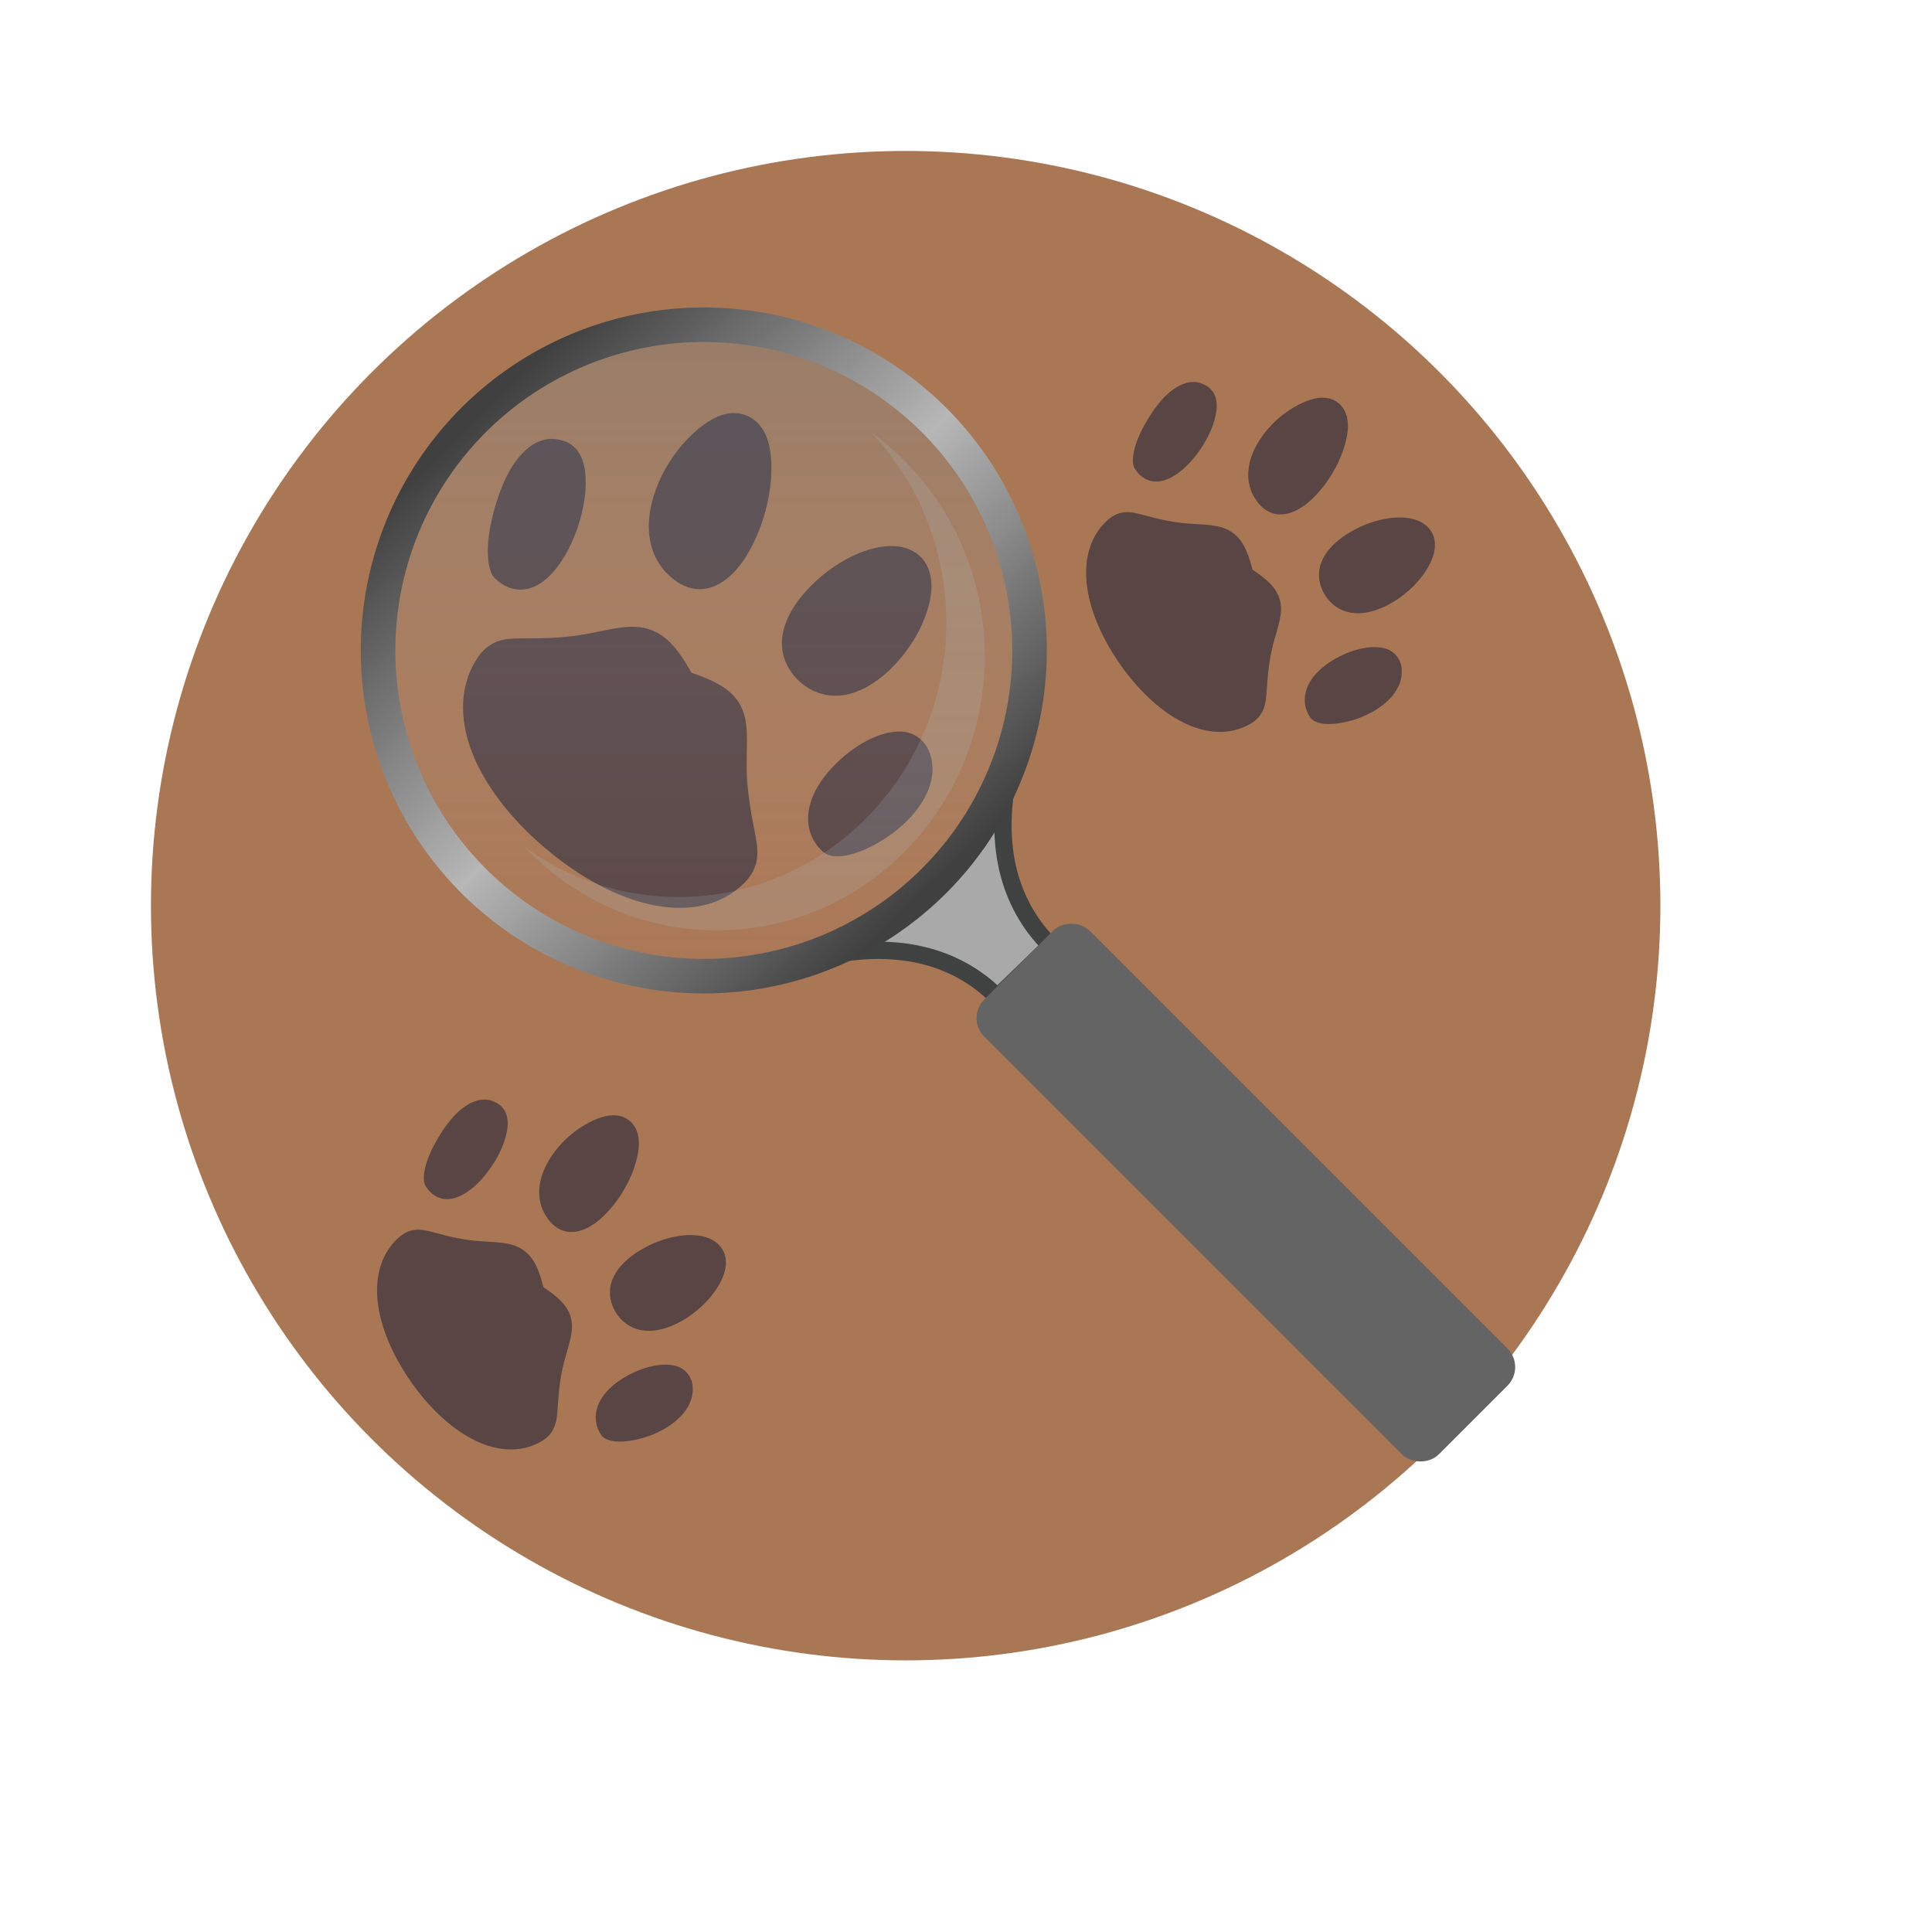 <?xml version="1.0" encoding="UTF-8" standalone="no"?>
<!-- Created using Karbon, part of Calligra: http://www.calligra.org/karbon -->

<svg
   xmlns:dc="http://purl.org/dc/elements/1.1/"
   xmlns:cc="http://creativecommons.org/ns#"
   xmlns:rdf="http://www.w3.org/1999/02/22-rdf-syntax-ns#"
   xmlns:svg="http://www.w3.org/2000/svg"
   xmlns="http://www.w3.org/2000/svg"
   xmlns:xlink="http://www.w3.org/1999/xlink"
   xmlns:sodipodi="http://sodipodi.sourceforge.net/DTD/sodipodi-0.dtd"
   xmlns:inkscape="http://www.inkscape.org/namespaces/inkscape"
   width="38.4pt"
   height="38.4pt"
   id="svg2"
   version="1.1"
   inkscape:version="0.48.5 r10040"
   sodipodi:docname="tracker.svg">
  <sodipodi:namedview
     pagecolor="#ffffff"
     bordercolor="#666666"
     borderopacity="1"
     objecttolerance="10"
     gridtolerance="10"
     guidetolerance="10"
     inkscape:pageopacity="0"
     inkscape:pageshadow="2"
     inkscape:window-width="1920"
     inkscape:window-height="1035"
     id="namedview9"
     showgrid="false"
     inkscape:showpageshadow="false"
     borderlayer="true"
     inkscape:zoom="6.9532164"
     inkscape:cx="24.297858"
     inkscape:cy="24.178715"
     inkscape:window-x="-4"
     inkscape:window-y="29"
     inkscape:window-maximized="1"
     inkscape:current-layer="svg2">
    <sodipodi:guide
       position="9.5367432e-07,48"
       orientation="48,0"
       id="guide4067" />
    <sodipodi:guide
       position="9.5367432e-07,1.9073486e-06"
       orientation="0,48"
       id="guide4069" />
    <sodipodi:guide
       position="48,1.9073486e-06"
       orientation="-48,0"
       id="guide4071" />
    <sodipodi:guide
       position="48,48"
       orientation="0,-48"
       id="guide4073" />
    <sodipodi:guide
       position="4,44"
       orientation="40,0"
       id="guide4133" />
    <sodipodi:guide
       position="4,4"
       orientation="0,40"
       id="guide4135" />
    <sodipodi:guide
       position="44,4"
       orientation="-40,0"
       id="guide4137" />
    <sodipodi:guide
       position="44,44"
       orientation="0,-40"
       id="guide4139" />
  </sodipodi:namedview>
  <defs
     id="defs4">
    <linearGradient
       inkscape:collect="always"
       xlink:href="#linearGradient3553-2"
       id="linearGradient15959"
       gradientUnits="userSpaceOnUse"
       gradientTransform="matrix(2.977,0,0,2.976,77.033,58.107)"
       x1="40.113"
       y1="2.603"
       x2="40.113"
       y2="75.04" />
    <linearGradient
       id="linearGradient3553-2">
      <stop
         id="stop3555-2"
         style="stop-color:#5496b4;stop-opacity:0.198"
         offset="0" />
      <stop
         id="stop3557-6"
         style="stop-color:#dfecf2;stop-opacity:0"
         offset="1" />
    </linearGradient>
    <linearGradient
       inkscape:collect="always"
       xlink:href="#linearGradient3192-0-1"
       id="linearGradient15961"
       gradientUnits="userSpaceOnUse"
       gradientTransform="matrix(2.977,0,0,2.976,77.033,58.107)"
       x1="12.75"
       y1="11.75"
       x2="63.25"
       y2="64" />
    <linearGradient
       id="linearGradient3192-0-1">
      <stop
         id="stop3194-6"
         style="stop-color:#404040;stop-opacity:1"
         offset="0" />
      <stop
         id="stop3200-1-3"
         style="stop-color:#b7b7b7;stop-opacity:1"
         offset="0.5" />
      <stop
         id="stop3196-5-6"
         style="stop-color:#404040;stop-opacity:1"
         offset="1" />
    </linearGradient>
    <filter
       color-interpolation-filters="sRGB"
       id="filter3274-9">
      <feGaussianBlur
         id="feGaussianBlur3276-4"
         stdDeviation="1.986" />
    </filter>
  </defs>
  <g
     id="g15946"
     transform="matrix(0.08,0,0,0.08,3.44,3.6)">
    <g
       transform="matrix(1.087,0,0,1.087,-100.609,-8.043)"
       id="svg_11">
      <rect
         style="fill:#ffffff;stroke:#aaaaaa;stroke-width:0"
         x="223.68"
         y="193.958"
         width="225.4"
         height="195.042"
         id="svg_6" />
      <path
         style="fill:#ffffff;stroke:#aaaaaa;stroke-width:0"
         inkscape:connector-curvature="0"
         d="m 178.596,215.074 c 0,0 156.274,-108.026 156.35,-109.797 0.075,-1.772 151.033,106.496 151.033,106.496 0,0 -307.383,3.301 -307.383,3.301 l 0,0 0,0 0,0 1e-5,0 z"
         id="svg_8" />
    </g>
    <ellipse
       transform="matrix(1.087,0,0,1.087,-100.609,-8.043)"
       d="M 559,242 C 559,369.025 456.025,472 329,472 201.975,472 99,369.025 99,242 99,114.975 201.975,12 329,12 456.025,12 559,114.975 559,242 z"
       style="fill:#aa7755;fill-opacity:1;stroke:#aaaaaa;stroke-width:0;stroke-opacity:1"
       sodipodi:ry="230"
       sodipodi:rx="230"
       sodipodi:cy="242"
       sodipodi:cx="329"
       cx="329"
       cy="242"
       rx="230"
       ry="230"
       id="svg_3" />
    <path
       style="fill:#5a4545;fill-opacity:1;fill-rule:evenodd;stroke:none"
       id="path4063"
       d="m 199.834,91.824 c -4.617,0.173 -8.962,2.875 -13.058,6.619 -4.096,3.744 -7.848,8.623 -10.554,14.132 -2.707,5.509 -4.453,11.652 -4.293,17.53 0.16,5.878 2.283,11.639 7.155,15.921 2.784,2.446 5.767,3.894 8.765,4.114 2.998,0.22 5.911,-0.713 8.407,-2.325 4.993,-3.224 8.823,-9.13 11.627,-15.742 2.805,-6.611 4.477,-13.997 4.651,-20.75 0.174,-6.754 -0.933,-13.076 -5.188,-16.815 -2.094,-1.84 -4.876,-2.782 -7.513,-2.683 z m -60.999,8.586 c -4.596,0.494 -8.239,3.584 -11.091,7.513 -2.852,3.929 -4.905,8.948 -6.44,13.953 -1.535,5.005 -2.505,10.002 -2.683,14.311 -0.089,2.154 0.028,4.172 0.358,5.903 0.33,1.731 0.83,3.392 2.147,4.651 2.453,2.344 5.245,3.51 8.05,3.578 2.805,0.068 5.43,-1.003 7.692,-2.683 4.524,-3.361 8.06,-9.111 10.554,-15.384 2.494,-6.273 3.863,-13.109 3.578,-18.962 -0.143,-2.926 -0.677,-5.583 -1.968,-7.871 -1.29,-2.288 -3.507,-4.062 -6.261,-4.651 -1.279,-0.273 -2.658,-0.495 -3.935,-0.358 z m 111.086,35.598 c -9.478,1.067 -20.215,7.813 -27.19,16.278 -3.488,4.233 -6.065,8.972 -6.619,13.953 -0.554,4.981 1.167,10.205 5.545,14.311 5.388,5.053 12.082,5.902 18.067,3.935 5.985,-1.967 11.525,-6.483 15.921,-11.806 4.396,-5.323 7.657,-11.577 9.123,-17.53 1.466,-5.953 1.083,-12.053 -3.041,-15.921 -3.079,-2.887 -7.433,-3.712 -11.806,-3.22 z m -82.107,26.653 c -6.674,-0.402 -13.243,2.267 -22.539,3.22 -8.957,0.918 -14.597,0.398 -19.14,0.716 -4.543,0.318 -8.34,2.175 -11.27,6.798 -6.176,9.743 -5.523,21.618 -0.716,32.735 4.808,11.117 13.729,21.705 24.149,30.41 10.42,8.705 22.342,15.455 33.988,18.067 11.646,2.612 23.176,0.975 31.304,-7.155 3.904,-3.905 4.763,-8.185 4.114,-12.88 -0.648,-4.695 -2.176,-10.149 -3.041,-18.962 -0.929,-9.473 0.562,-16.47 -0.894,-22.897 -0.728,-3.213 -2.36,-6.265 -5.366,-8.765 -2.805,-2.333 -6.935,-4.256 -12.343,-6.082 -2.852,-5.106 -5.519,-8.858 -8.407,-11.27 -3.079,-2.571 -6.495,-3.734 -9.839,-3.935 z m 88.189,34.703 c -4.147,-0.32 -8.579,1.165 -12.88,3.578 -4.3,2.413 -8.484,5.927 -11.806,9.839 -3.322,3.912 -5.728,8.226 -6.44,12.88 -0.712,4.654 0.579,9.717 4.651,13.416 1.434,1.303 3.222,1.635 5.009,1.61 1.786,-0.025 3.706,-0.418 5.724,-1.073 4.036,-1.31 8.546,-3.659 12.701,-6.798 4.155,-3.139 7.952,-7.141 10.375,-11.627 2.423,-4.487 3.491,-9.698 1.61,-14.847 -1.476,-4.039 -5.03,-6.675 -8.944,-6.976 z"
       inkscape:connector-curvature="0" />
    <path
       style="fill:#5a4545;fill-opacity:1;fill-rule:evenodd;stroke:none"
       id="path4168"
       d="m 397.253,86.978 c -3.21,-0.733 -6.701,0.326 -10.212,2.148 -3.511,1.822 -6.994,4.489 -9.873,7.783 -2.88,3.293 -5.215,7.201 -6.19,11.278 -0.974,4.076 -0.575,8.434 1.989,12.281 1.465,2.198 3.252,3.745 5.276,4.45 2.024,0.705 4.201,0.599 6.217,-0.05 4.033,-1.299 7.759,-4.659 10.909,-8.693 3.151,-4.034 5.665,-8.811 7.03,-13.428 1.366,-4.618 1.77,-9.175 -0.47,-12.534 -1.102,-1.653 -2.844,-2.815 -4.678,-3.233 z m -43.581,-5.341 c -3.255,-0.508 -6.334,0.948 -9.022,3.127 -2.688,2.179 -5.028,5.256 -7.008,8.418 -1.98,3.163 -3.57,6.424 -4.487,9.358 -0.459,1.467 -0.751,2.877 -0.843,4.13 -0.092,1.253 -0.055,2.489 0.62,3.598 1.256,2.066 2.964,3.384 4.882,3.948 1.919,0.564 3.923,0.311 5.791,-0.428 3.735,-1.479 7.23,-4.786 10.104,-8.645 2.874,-3.859 5.078,-8.313 5.961,-12.395 0.442,-2.041 0.564,-3.968 0.097,-5.782 -0.466,-1.813 -1.665,-3.444 -3.453,-4.357 -0.83,-0.424 -1.739,-0.831 -2.643,-0.972 z m 69.914,45.002 c -6.722,-1.014 -15.359,1.65 -21.723,6.191 -3.182,2.271 -5.831,5.058 -7.131,8.385 -1.3,3.327 -1.079,7.241 1.178,10.876 2.777,4.473 7.23,6.292 11.713,6.043 4.483,-0.25 9.131,-2.338 13.139,-5.191 4.008,-2.854 7.407,-6.558 9.515,-10.387 2.108,-3.828 2.969,-8.099 0.843,-11.522 -1.587,-2.556 -4.433,-3.927 -7.534,-4.395 z m -61.447,3.204 c -4.521,-1.508 -9.536,-0.882 -16.112,-1.941 -6.336,-1.02 -10.124,-2.419 -13.31,-3.038 -3.186,-0.619 -6.143,-0.041 -9.013,2.601 -6.049,5.569 -7.791,13.865 -6.532,22.406 1.259,8.541 5.448,17.476 11.016,25.392 5.568,7.916 12.531,14.762 20.067,18.709 7.536,3.947 15.777,4.947 22.873,0.849 3.408,-1.968 4.789,-4.756 5.209,-8.108 0.42,-3.352 0.374,-7.389 1.404,-13.616 1.108,-6.693 3.425,-11.236 3.608,-15.929 0.091,-2.347 -0.469,-4.749 -2.078,-7.025 -1.501,-2.124 -3.99,-4.21 -7.376,-6.464 -1.021,-4.042 -2.166,-7.116 -3.709,-9.31 -1.645,-2.338 -3.783,-3.769 -6.048,-4.524 z m 54.315,40.162 c -2.796,-0.985 -6.121,-0.781 -9.527,0.087 -3.406,0.868 -6.935,2.515 -9.943,4.596 -3.009,2.08 -5.461,4.607 -6.81,7.679 -1.349,3.073 -1.394,6.797 0.727,10.095 0.747,1.162 1.917,1.72 3.151,2.032 1.234,0.313 2.629,0.396 4.139,0.317 3.02,-0.158 6.559,-0.942 9.998,-2.337 3.44,-1.395 6.792,-3.449 9.288,-6.091 2.496,-2.642 4.193,-6.033 3.847,-9.925 -0.271,-3.053 -2.232,-5.523 -4.871,-6.453 z"
       inkscape:connector-curvature="0" />
    <path
       style="fill:#a9a9a9;fill-opacity:1;fill-rule:evenodd;stroke:#404141;stroke-width:5.724px;stroke-linecap:butt;stroke-linejoin:miter;stroke-opacity:1;display:inline"
       id="path3310"
       inkscape:connector-curvature="0"
       d="m 213.365,277.328 c 0,0 44.653,-21.42 74.077,8.002 l 17.551,-17.034 c -29.722,-29.72 -8.261,-74.331 -8.261,-74.331 -6.532,19.285 -8.916,31.627 -30.198,52.908 -21.411,21.41 -53.169,30.454 -53.169,30.454 z" />
    <path
       style="fill:url(#linearGradient15959);fill-opacity:1;stroke:url(#linearGradient15961);stroke-width:11.448;stroke-linecap:butt;stroke-linejoin:miter;stroke-miterlimit:4;stroke-opacity:1;stroke-dasharray:none;display:inline"
       id="path2420"
       d="m 298.048,170.469 a 107.903,107.897 0 0 1 -215.806,0 107.903,107.897 0 1 1 215.806,0 z"
       inkscape:connector-curvature="0" />
    <path
       style="opacity:0.4;fill:#b0cedd;fill-opacity:1;stroke:none;display:inline;filter:url(#filter3274-9)"
       id="path3261"
       transform="matrix(2.997,0,0,2.997,76.618,56.958)"
       inkscape:connector-curvature="0"
       d="m 56.375,13.757 c 5.137,5.453 8.312,12.862 8.312,21.031 -2e-6,16.735 -13.28,30.344 -29.625,30.344 -6.318,0 -12.159,-2.044 -16.969,-5.5 5.381,5.665 12.897,9.188 21.219,9.188 16.345,0 29.625,-13.577 29.625,-30.312 0,-10.231 -4.974,-19.259 -12.562,-24.75 z" />
    <rect
       style="fill:#646464;fill-opacity:1;stroke:#646464;stroke-width:5.724;stroke-linecap:butt;stroke-linejoin:miter;stroke-miterlimit:4;stroke-opacity:1;stroke-dasharray:none;display:inline"
       id="rect3361"
       transform="matrix(0.707,-0.707,0.707,0.707,0,0)"
       y="405.374"
       x="-8.008"
       ry="5.84"
       rx="5.84"
       height="207.321"
       width="43.8" />
    <path
       style="fill:#5a4545;fill-opacity:1;fill-rule:evenodd;stroke:none"
       id="path4168-9"
       d="m 162.371,324.682 c -3.21,-0.733 -6.701,0.326 -10.212,2.148 -3.511,1.822 -6.994,4.489 -9.873,7.783 -2.88,3.293 -5.215,7.201 -6.19,11.278 -0.974,4.076 -0.575,8.434 1.989,12.281 1.465,2.198 3.252,3.745 5.276,4.45 2.024,0.705 4.201,0.599 6.217,-0.05 4.033,-1.299 7.759,-4.659 10.909,-8.693 3.151,-4.034 5.665,-8.811 7.03,-13.428 1.366,-4.618 1.77,-9.175 -0.47,-12.534 -1.102,-1.653 -2.844,-2.815 -4.678,-3.233 z m -43.581,-5.341 c -3.255,-0.508 -6.334,0.948 -9.022,3.127 -2.688,2.179 -5.028,5.256 -7.008,8.418 -1.98,3.163 -3.57,6.424 -4.487,9.358 -0.459,1.467 -0.751,2.877 -0.843,4.13 -0.092,1.253 -0.055,2.489 0.62,3.598 1.256,2.066 2.964,3.384 4.882,3.948 1.919,0.564 3.923,0.311 5.791,-0.428 3.735,-1.479 7.23,-4.786 10.104,-8.645 2.874,-3.859 5.078,-8.313 5.961,-12.395 0.442,-2.041 0.564,-3.968 0.097,-5.782 -0.466,-1.813 -1.665,-3.444 -3.453,-4.357 -0.83,-0.424 -1.739,-0.831 -2.643,-0.972 z m 69.914,45.002 c -6.722,-1.014 -15.359,1.65 -21.723,6.191 -3.182,2.271 -5.831,5.058 -7.131,8.385 -1.3,3.327 -1.079,7.241 1.178,10.876 2.777,4.473 7.23,6.292 11.713,6.043 4.483,-0.25 9.131,-2.338 13.139,-5.191 4.008,-2.854 7.407,-6.558 9.515,-10.387 2.108,-3.828 2.969,-8.099 0.843,-11.522 -1.587,-2.556 -4.433,-3.927 -7.534,-4.395 z m -61.447,3.204 c -4.521,-1.508 -9.536,-0.882 -16.112,-1.941 -6.336,-1.02 -10.124,-2.419 -13.31,-3.038 -3.186,-0.619 -6.143,-0.041 -9.013,2.601 -6.049,5.569 -7.791,13.865 -6.532,22.406 1.259,8.541 5.448,17.476 11.016,25.392 5.568,7.916 12.531,14.762 20.067,18.709 7.536,3.947 15.777,4.947 22.873,0.849 3.408,-1.968 4.789,-4.756 5.209,-8.108 0.42,-3.352 0.374,-7.389 1.404,-13.616 1.108,-6.693 3.425,-11.236 3.608,-15.929 0.091,-2.347 -0.469,-4.749 -2.078,-7.025 -1.501,-2.124 -3.99,-4.21 -7.376,-6.464 -1.021,-4.042 -2.166,-7.116 -3.709,-9.31 -1.645,-2.338 -3.783,-3.769 -6.048,-4.524 z m 54.315,40.162 c -2.796,-0.985 -6.121,-0.781 -9.527,0.087 -3.406,0.868 -6.935,2.515 -9.943,4.596 -3.009,2.08 -5.461,4.607 -6.81,7.679 -1.349,3.073 -1.394,6.797 0.727,10.095 0.747,1.162 1.917,1.72 3.151,2.032 1.234,0.313 2.629,0.396 4.139,0.317 3.02,-0.158 6.559,-0.942 9.998,-2.337 3.44,-1.395 6.792,-3.449 9.288,-6.091 2.496,-2.642 4.193,-6.033 3.847,-9.925 -0.271,-3.053 -2.232,-5.523 -4.871,-6.453 z"
       inkscape:connector-curvature="0" />
  </g>
</svg>
